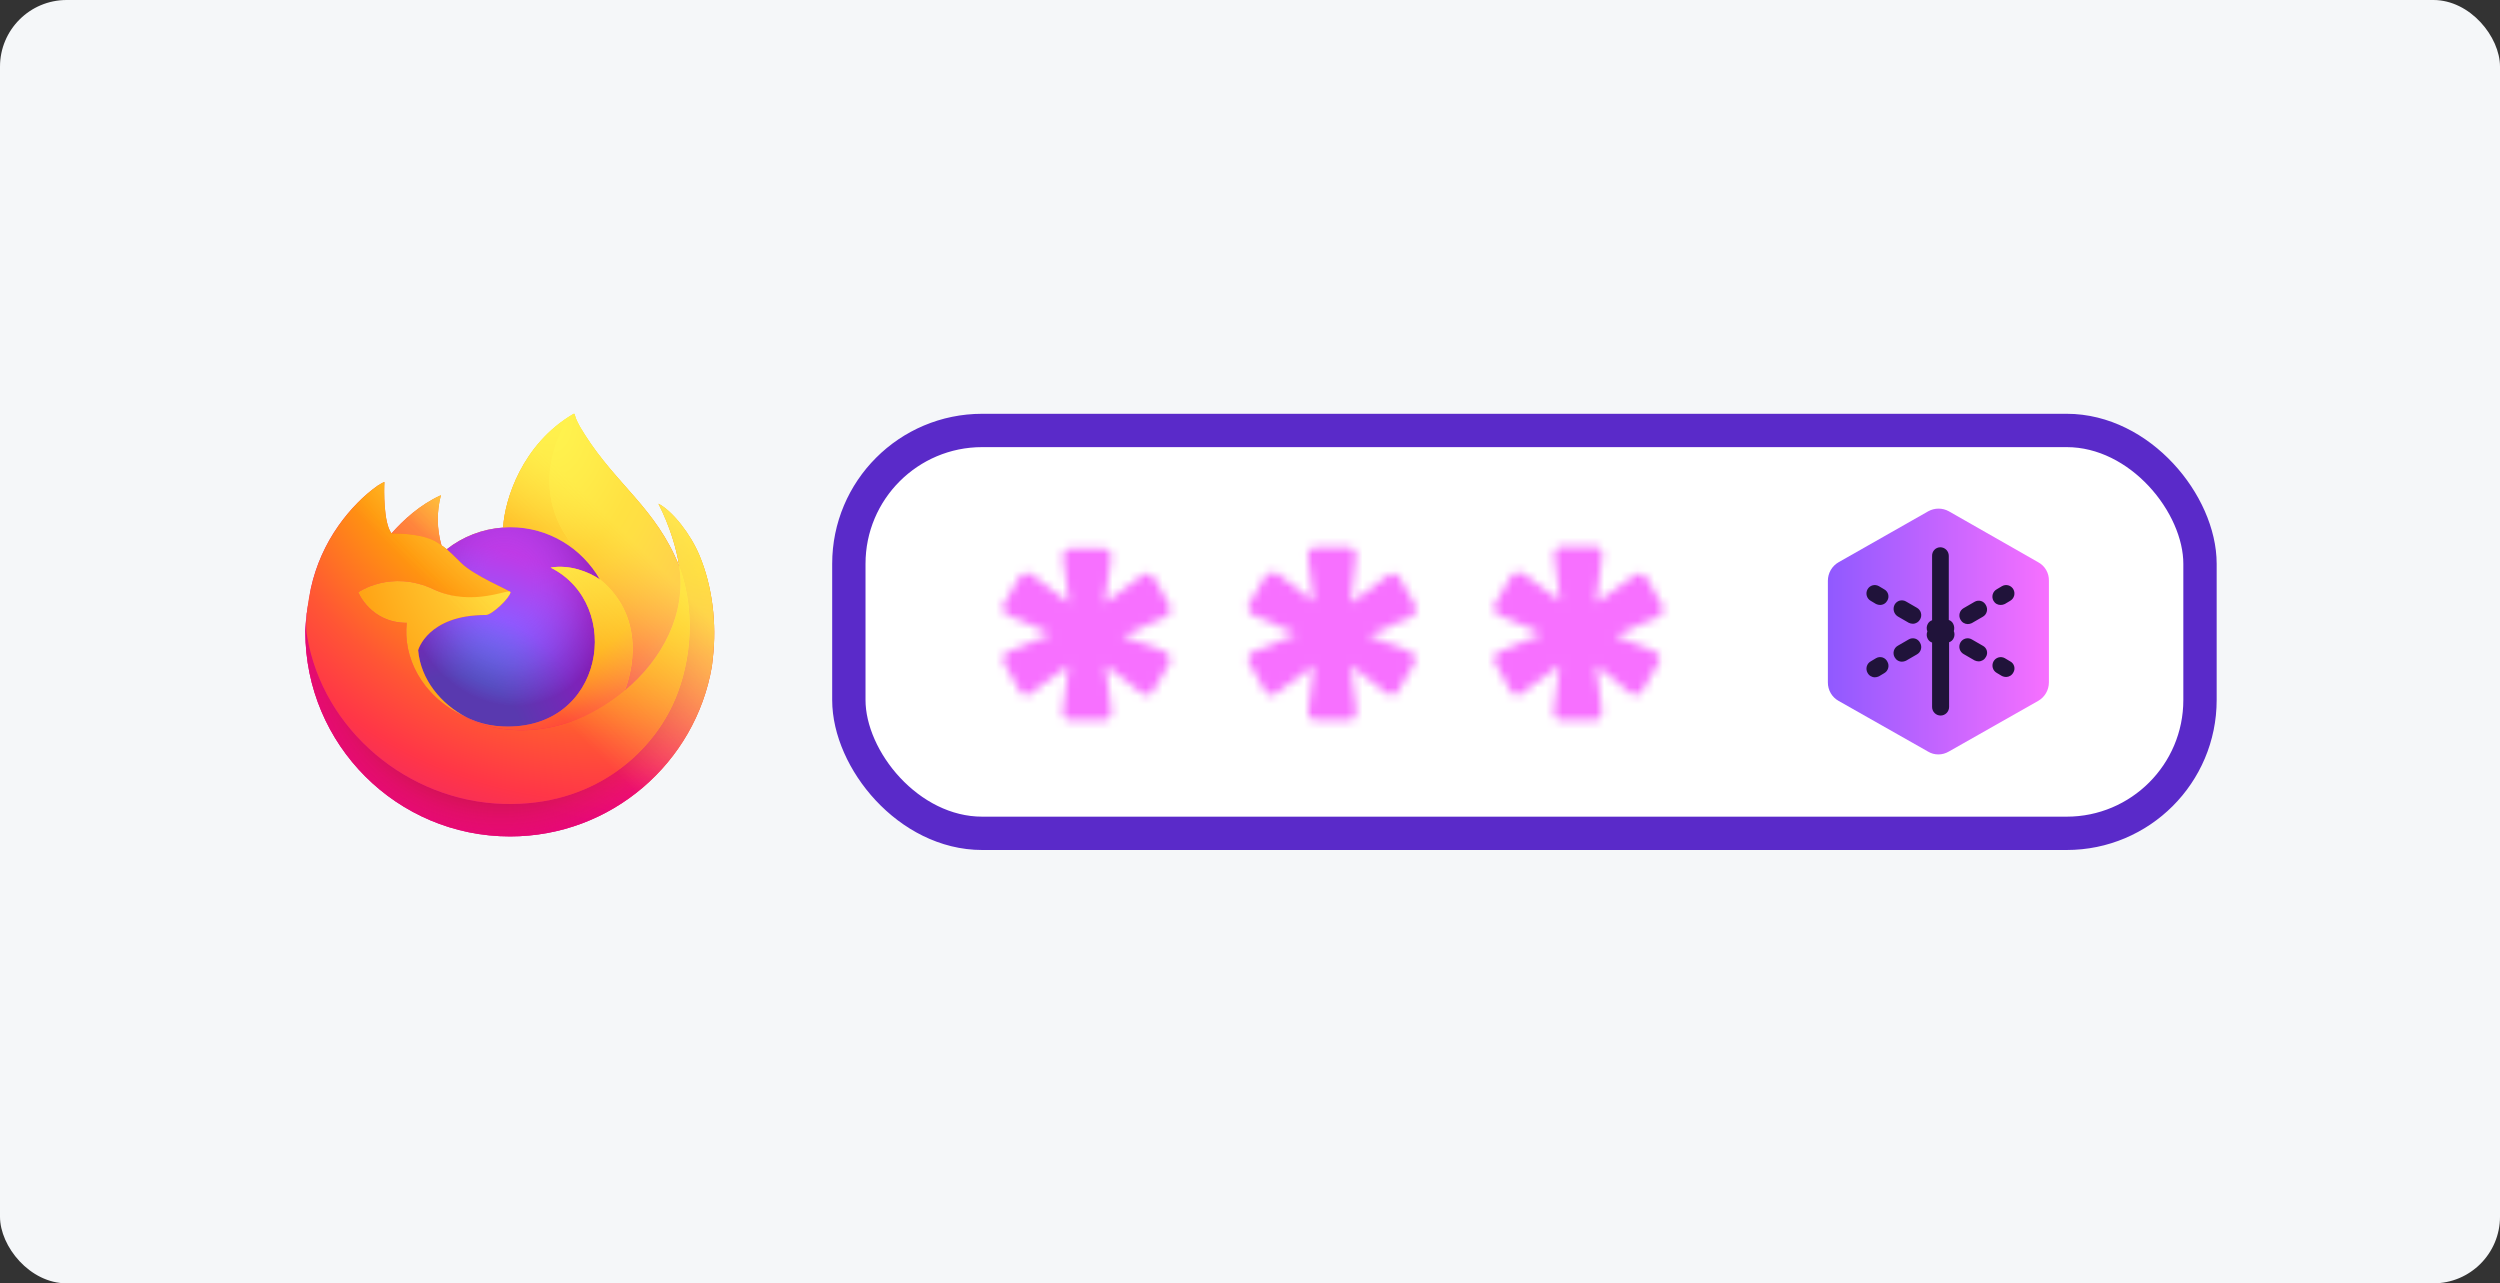 <svg width="300" height="154" viewBox="0 0 300 154" fill="none" xmlns="http://www.w3.org/2000/svg">
<rect x="0" y="0" width="300" height="154" fill="#333333" stroke="none"/>
<g clip-path="url(#clip0_3_977)">
<path d="M300 0H0V154H300V0Z" fill="#F5F7F9"/>
</g>
<g clip-path="url(#clip1_3_977)">
<path d="M83.941 66.665C82.874 64.096 80.711 61.322 79.013 60.446C80.395 63.156 81.194 65.875 81.5 67.903C81.5 67.903 81.5 67.918 81.505 67.944C78.727 61.019 74.016 58.226 70.169 52.146C69.974 51.839 69.78 51.532 69.59 51.204C69.482 51.019 69.395 50.851 69.32 50.693C69.16 50.385 69.037 50.06 68.953 49.725C68.953 49.709 68.948 49.693 68.938 49.681C68.927 49.669 68.913 49.66 68.897 49.658C68.882 49.654 68.866 49.654 68.851 49.658C68.847 49.66 68.844 49.663 68.84 49.665C68.834 49.665 68.828 49.672 68.822 49.675L68.832 49.661C62.66 53.276 60.566 59.964 60.374 63.31C57.908 63.478 55.549 64.387 53.607 65.916C53.404 65.744 53.192 65.584 52.971 65.435C52.411 63.476 52.388 61.402 52.903 59.43C50.378 60.58 48.415 62.395 46.988 64.001H46.977C46.003 62.767 46.071 58.697 46.126 57.847C46.115 57.794 45.4 58.218 45.308 58.283C44.449 58.896 43.645 59.584 42.907 60.34C42.067 61.191 41.3 62.112 40.613 63.091C39.033 65.33 37.912 67.861 37.316 70.536C37.304 70.589 37.294 70.644 37.283 70.698C37.237 70.914 37.07 71.997 37.041 72.232V72.286C36.823 73.405 36.688 74.538 36.636 75.676V75.802C36.636 89.371 47.636 100.371 61.205 100.371C73.358 100.371 83.448 91.548 85.424 79.959C85.465 79.645 85.498 79.328 85.535 79.011C86.024 74.797 85.481 70.368 83.941 66.665ZM55.622 85.898C55.736 85.952 55.845 86.012 55.962 86.066L55.979 86.076C55.861 86.018 55.742 85.959 55.623 85.898H55.622ZM81.507 67.955V67.932V67.959V67.955Z" fill="url(#paint0_linear_3_977)"/>
<path d="M83.941 66.665C82.874 64.096 80.711 61.322 79.013 60.446C80.395 63.156 81.194 65.875 81.5 67.903V67.953C83.819 74.239 82.555 80.631 80.735 84.536C77.92 90.578 71.104 96.772 60.433 96.47C48.914 96.143 38.759 87.585 36.863 76.385C36.517 74.617 36.863 73.721 37.036 72.286C36.825 73.391 36.744 73.711 36.639 75.676V75.802C36.639 89.371 47.639 100.371 61.208 100.371C73.361 100.371 83.451 91.548 85.427 79.959C85.468 79.645 85.501 79.328 85.538 79.011C86.024 74.797 85.481 70.368 83.941 66.665Z" fill="url(#paint1_radial_3_977)"/>
<path d="M83.941 66.665C82.874 64.096 80.711 61.322 79.013 60.446C80.395 63.156 81.194 65.875 81.5 67.903V67.953C83.819 74.239 82.555 80.631 80.735 84.536C77.92 90.578 71.104 96.772 60.433 96.47C48.914 96.143 38.759 87.585 36.863 76.385C36.517 74.617 36.863 73.721 37.036 72.286C36.825 73.391 36.744 73.711 36.639 75.676V75.802C36.639 89.371 47.639 100.371 61.208 100.371C73.361 100.371 83.451 91.548 85.427 79.959C85.468 79.645 85.501 79.328 85.538 79.011C86.024 74.797 85.481 70.368 83.941 66.665Z" fill="url(#paint2_radial_3_977)"/>
<path d="M72.001 69.552C72.055 69.59 72.103 69.628 72.155 69.666C71.538 68.571 70.77 67.569 69.873 66.689C62.236 59.052 67.871 50.129 68.821 49.675L68.831 49.661C62.659 53.276 60.565 59.964 60.373 63.31C60.659 63.29 60.944 63.266 61.236 63.266C65.841 63.266 69.853 65.799 72.001 69.552Z" fill="url(#paint3_radial_3_977)"/>
<path d="M61.251 71.078C61.211 71.691 59.052 73.797 58.297 73.797C51.31 73.797 50.176 78.024 50.176 78.024C50.483 81.583 52.963 84.515 55.964 86.066C56.1 86.136 56.239 86.199 56.372 86.263C56.613 86.365 56.854 86.467 57.094 86.558C58.123 86.921 59.201 87.128 60.291 87.172C72.537 87.746 74.911 72.529 66.073 68.111C68.335 67.717 70.684 68.628 71.996 69.549C69.849 65.796 65.836 63.263 61.231 63.263C60.939 63.263 60.654 63.287 60.368 63.307C57.903 63.477 55.547 64.387 53.607 65.916C53.982 66.234 54.405 66.657 55.296 67.534C56.966 69.182 61.242 70.878 61.251 71.078Z" fill="url(#paint4_radial_3_977)"/>
<path d="M61.251 71.078C61.211 71.691 59.052 73.797 58.297 73.797C51.31 73.797 50.176 78.024 50.176 78.024C50.483 81.583 52.963 84.515 55.964 86.066C56.1 86.136 56.239 86.199 56.372 86.263C56.613 86.365 56.854 86.467 57.094 86.558C58.123 86.921 59.201 87.128 60.291 87.172C72.537 87.746 74.911 72.529 66.073 68.111C68.335 67.717 70.684 68.628 71.996 69.549C69.849 65.796 65.836 63.263 61.231 63.263C60.939 63.263 60.654 63.287 60.368 63.307C57.903 63.477 55.547 64.387 53.607 65.916C53.982 66.234 54.405 66.657 55.296 67.534C56.966 69.182 61.242 70.878 61.251 71.078Z" fill="url(#paint5_radial_3_977)"/>
<path d="M52.465 65.099C52.664 65.228 52.828 65.336 52.976 65.435C52.416 63.476 52.393 61.402 52.908 59.43C50.383 60.58 48.42 62.395 46.993 64.001C47.109 63.998 50.673 63.933 52.465 65.099Z" fill="url(#paint6_radial_3_977)"/>
<path d="M36.863 76.385C38.759 87.585 48.914 96.143 60.441 96.47C71.112 96.772 77.924 90.578 80.743 84.536C82.563 80.63 83.827 74.239 81.508 67.953V67.906C81.508 67.912 81.508 67.921 81.513 67.947C82.384 73.639 79.49 79.152 74.965 82.881C74.96 82.891 74.956 82.902 74.952 82.912C66.134 90.093 57.696 87.244 55.988 86.082C55.87 86.025 55.75 85.965 55.631 85.904C50.49 83.45 48.366 78.763 48.821 74.746C44.481 74.746 43.001 71.084 43.001 71.084C43.001 71.084 46.898 68.305 52.035 70.722C56.792 72.961 61.259 71.085 61.259 71.084C61.25 70.884 56.975 69.183 55.307 67.54C54.417 66.663 53.993 66.24 53.618 65.922C53.415 65.75 53.203 65.59 52.982 65.441C52.836 65.339 52.676 65.237 52.471 65.105C50.679 63.94 47.115 64.004 46.997 64.007H46.986C46.012 62.773 46.08 58.703 46.136 57.853C46.124 57.8 45.41 58.225 45.318 58.289C44.458 58.902 43.654 59.591 42.916 60.346C42.076 61.198 41.309 62.118 40.622 63.097C39.042 65.337 37.921 67.867 37.325 70.542C37.306 70.589 36.431 74.405 36.863 76.385Z" fill="url(#paint7_radial_3_977)"/>
<path d="M69.873 66.689C70.77 67.569 71.538 68.571 72.155 69.666C72.282 69.762 72.405 69.864 72.523 69.972C78.093 75.101 75.179 82.36 74.957 82.882C79.482 79.153 82.376 73.64 81.505 67.948C78.727 61.019 74.016 58.226 70.169 52.146C69.974 51.839 69.78 51.532 69.59 51.204C69.482 51.019 69.395 50.851 69.32 50.693C69.16 50.385 69.037 50.06 68.953 49.725C68.953 49.709 68.948 49.693 68.938 49.681C68.928 49.669 68.913 49.66 68.897 49.658C68.882 49.654 68.867 49.654 68.851 49.658C68.847 49.66 68.844 49.663 68.84 49.665C68.834 49.665 68.828 49.672 68.822 49.675C67.871 50.129 62.236 59.052 69.873 66.689Z" fill="url(#paint8_radial_3_977)"/>
<path d="M72.521 69.967C72.403 69.859 72.28 69.757 72.153 69.661C72.103 69.623 72.05 69.585 71.999 69.547C70.688 68.627 68.338 67.715 66.076 68.109C74.913 72.527 72.54 87.744 60.294 87.17C59.204 87.126 58.126 86.919 57.097 86.556C56.857 86.466 56.616 86.367 56.376 86.261C56.236 86.197 56.098 86.134 55.967 86.063L55.983 86.074C57.691 87.239 66.129 90.087 74.947 82.904C74.947 82.904 74.952 82.891 74.96 82.873C75.179 82.36 78.093 75.101 72.521 69.967Z" fill="url(#paint9_radial_3_977)"/>
<path d="M50.176 78.024C50.176 78.024 51.31 73.797 58.297 73.797C59.052 73.797 61.211 71.689 61.251 71.078C61.291 70.466 56.783 72.955 52.026 70.716C46.89 68.299 42.993 71.078 42.993 71.078C42.993 71.078 44.473 74.74 48.813 74.74C48.358 78.757 50.482 83.44 55.623 85.898C55.737 85.952 55.846 86.012 55.964 86.066C52.963 84.518 50.486 81.584 50.176 78.024Z" fill="url(#paint10_radial_3_977)"/>
<path d="M83.941 66.665C82.874 64.096 80.711 61.322 79.013 60.446C80.395 63.156 81.194 65.875 81.5 67.903C81.5 67.903 81.5 67.918 81.505 67.944C78.727 61.019 74.016 58.226 70.169 52.146C69.974 51.839 69.78 51.532 69.59 51.204C69.482 51.019 69.395 50.851 69.32 50.693C69.16 50.385 69.037 50.06 68.953 49.725C68.953 49.709 68.948 49.693 68.938 49.681C68.927 49.669 68.913 49.66 68.897 49.658C68.882 49.654 68.866 49.654 68.851 49.658C68.847 49.66 68.844 49.663 68.84 49.665C68.834 49.665 68.828 49.672 68.822 49.675L68.832 49.661C62.66 53.276 60.566 59.964 60.374 63.31C60.66 63.29 60.945 63.266 61.237 63.266C65.843 63.266 69.854 65.799 72.002 69.552C70.691 68.632 68.341 67.72 66.079 68.114C74.916 72.532 72.543 87.749 60.297 87.175C59.207 87.131 58.129 86.924 57.1 86.561C56.86 86.471 56.619 86.372 56.379 86.266C56.239 86.203 56.102 86.139 55.97 86.069L55.986 86.079C55.867 86.022 55.748 85.962 55.629 85.901C55.744 85.955 55.852 86.015 55.97 86.069C52.963 84.518 50.486 81.583 50.176 78.024C50.176 78.024 51.31 73.797 58.297 73.797C59.052 73.797 61.211 71.689 61.251 71.078C61.242 70.878 56.966 69.177 55.299 67.534C54.408 66.657 53.985 66.234 53.61 65.916C53.407 65.744 53.195 65.584 52.974 65.435C52.414 63.476 52.391 61.402 52.906 59.43C50.381 60.58 48.418 62.395 46.991 64.001H46.98C46.006 62.767 46.074 58.697 46.129 57.847C46.118 57.794 45.404 58.218 45.312 58.283C44.452 58.896 43.648 59.584 42.91 60.34C42.07 61.191 41.303 62.112 40.616 63.091C39.036 65.33 37.915 67.861 37.319 70.536C37.307 70.589 37.297 70.644 37.286 70.698C37.24 70.914 37.031 72.012 37.003 72.247C37.003 72.266 37.003 72.23 37.003 72.247C36.811 73.382 36.689 74.527 36.636 75.676V75.802C36.636 89.371 47.636 100.371 61.205 100.371C73.358 100.371 83.448 91.548 85.424 79.959C85.465 79.645 85.498 79.328 85.535 79.011C86.024 74.797 85.481 70.368 83.941 66.665ZM81.504 67.927V67.953V67.927Z" fill="url(#paint11_linear_3_977)"/>
</g>
<rect x="101.862" y="51.655" width="162.138" height="48.345" rx="16" fill="white" stroke="#5A2AC9" stroke-width="4"/>
<path d="M244.584 67.469L233.854 61.35C233.477 61.143 233.055 61.035 232.626 61.035C232.197 61.035 231.775 61.143 231.398 61.35L220.63 67.469C220.241 67.691 219.917 68.013 219.691 68.403C219.466 68.793 219.346 69.236 219.345 69.688V81.888C219.341 82.34 219.459 82.785 219.685 83.176C219.911 83.567 220.238 83.888 220.63 84.106L231.36 90.187C231.736 90.416 232.168 90.535 232.607 90.531C233.045 90.53 233.475 90.411 233.854 90.187L244.584 84.106C244.973 83.884 245.296 83.562 245.522 83.172C245.748 82.783 245.867 82.339 245.869 81.888V69.688C245.88 69.233 245.765 68.785 245.538 68.393C245.311 68.001 244.981 67.681 244.584 67.469Z" fill="url(#paint12_linear_3_977)"/>
<path d="M225.126 78.982L224.484 79.365C224.369 79.429 224.268 79.516 224.186 79.62C224.105 79.725 224.045 79.845 224.01 79.973C223.975 80.101 223.965 80.235 223.982 80.367C223.998 80.499 224.04 80.626 224.106 80.741C224.19 80.901 224.315 81.035 224.468 81.129C224.621 81.223 224.796 81.274 224.975 81.277C225.145 81.275 225.313 81.236 225.466 81.162L226.108 80.78C226.223 80.715 226.324 80.628 226.406 80.524C226.487 80.419 226.547 80.299 226.582 80.171C226.618 80.043 226.627 79.909 226.611 79.777C226.594 79.645 226.552 79.518 226.486 79.403C226.428 79.281 226.345 79.173 226.244 79.085C226.143 78.998 226.024 78.932 225.897 78.892C225.769 78.853 225.635 78.841 225.502 78.856C225.37 78.871 225.242 78.914 225.126 78.982ZM229.056 76.726L227.733 77.49C227.618 77.555 227.517 77.642 227.436 77.746C227.354 77.851 227.294 77.971 227.259 78.099C227.224 78.227 227.214 78.361 227.231 78.493C227.247 78.625 227.29 78.752 227.355 78.867C227.44 79.027 227.565 79.161 227.718 79.255C227.87 79.349 228.045 79.4 228.224 79.403C228.394 79.401 228.562 79.362 228.715 79.288L230.038 78.523C230.153 78.459 230.254 78.372 230.335 78.267C230.417 78.163 230.477 78.043 230.512 77.915C230.547 77.787 230.557 77.653 230.54 77.521C230.524 77.389 230.481 77.262 230.416 77.146C230.357 77.025 230.275 76.917 230.173 76.829C230.072 76.741 229.954 76.675 229.826 76.636C229.699 76.597 229.564 76.584 229.432 76.6C229.299 76.615 229.171 76.658 229.056 76.726ZM234.383 74.856C234.33 74.747 234.255 74.65 234.165 74.572C234.074 74.493 233.968 74.433 233.854 74.397V66.706C233.854 66.57 233.828 66.435 233.777 66.31C233.726 66.184 233.651 66.07 233.556 65.974C233.461 65.878 233.349 65.802 233.225 65.751C233.101 65.699 232.968 65.672 232.834 65.673C232.702 65.673 232.571 65.701 232.45 65.753C232.328 65.806 232.218 65.882 232.127 65.979C232.035 66.075 231.963 66.189 231.916 66.314C231.869 66.439 231.847 66.572 231.851 66.706V74.431C231.737 74.468 231.632 74.527 231.541 74.606C231.45 74.685 231.376 74.781 231.323 74.89C231.252 75.024 231.211 75.173 231.205 75.325C231.198 75.478 231.226 75.629 231.285 75.769C231.226 75.91 231.198 76.061 231.205 76.214C231.211 76.366 231.252 76.515 231.323 76.649C231.376 76.758 231.45 76.854 231.541 76.933C231.632 77.012 231.737 77.071 231.851 77.108V84.834C231.851 85.107 231.959 85.37 232.15 85.564C232.342 85.757 232.601 85.866 232.872 85.866C233.142 85.866 233.402 85.757 233.593 85.564C233.784 85.37 233.892 85.107 233.892 84.834V77.07C234.006 77.033 234.111 76.974 234.202 76.895C234.293 76.816 234.367 76.719 234.421 76.611C234.492 76.477 234.532 76.328 234.538 76.175C234.545 76.023 234.518 75.871 234.459 75.731C234.546 75.44 234.519 75.127 234.383 74.856ZM236.956 72.213L235.634 72.978C235.519 73.042 235.418 73.129 235.336 73.234C235.255 73.338 235.195 73.458 235.16 73.586C235.124 73.714 235.115 73.848 235.131 73.98C235.148 74.112 235.19 74.239 235.256 74.355C235.34 74.514 235.465 74.648 235.618 74.742C235.771 74.836 235.946 74.887 236.125 74.89C236.295 74.888 236.462 74.849 236.616 74.775L237.938 74.01C238.053 73.946 238.154 73.859 238.236 73.754C238.317 73.65 238.377 73.53 238.412 73.402C238.447 73.274 238.457 73.14 238.441 73.008C238.424 72.876 238.382 72.749 238.316 72.633C238.258 72.512 238.175 72.404 238.074 72.316C237.972 72.228 237.854 72.163 237.727 72.123C237.599 72.084 237.465 72.071 237.332 72.087C237.199 72.102 237.071 72.145 236.956 72.213ZM240.088 72.595C240.258 72.594 240.426 72.555 240.579 72.481L241.222 72.098C241.336 72.033 241.437 71.946 241.519 71.841C241.6 71.737 241.66 71.617 241.696 71.489C241.731 71.361 241.741 71.227 241.726 71.094C241.71 70.962 241.668 70.835 241.604 70.719C241.539 70.603 241.452 70.501 241.349 70.419C241.245 70.337 241.126 70.277 241 70.242C240.873 70.206 240.74 70.197 240.61 70.213C240.479 70.23 240.353 70.273 240.239 70.339L239.597 70.721C239.482 70.786 239.381 70.873 239.3 70.977C239.218 71.082 239.158 71.201 239.123 71.329C239.088 71.458 239.078 71.592 239.095 71.724C239.111 71.856 239.154 71.983 239.219 72.098C239.306 72.253 239.432 72.381 239.585 72.469C239.739 72.556 239.912 72.6 240.088 72.595ZM241.222 79.365L240.579 78.982C240.349 78.852 240.077 78.819 239.823 78.891C239.569 78.963 239.353 79.134 239.223 79.367C239.094 79.6 239.06 79.875 239.13 80.132C239.2 80.39 239.368 80.609 239.597 80.741L240.239 81.124C240.393 81.198 240.56 81.237 240.73 81.239C240.909 81.236 241.084 81.185 241.237 81.091C241.39 80.997 241.515 80.863 241.599 80.703C241.667 80.591 241.711 80.467 241.729 80.337C241.746 80.207 241.737 80.076 241.701 79.95C241.666 79.824 241.605 79.707 241.522 79.606C241.44 79.505 241.337 79.423 241.222 79.365ZM237.935 77.49L236.612 76.726C236.498 76.66 236.372 76.617 236.242 76.6C236.111 76.584 235.979 76.593 235.852 76.629C235.725 76.664 235.606 76.724 235.503 76.806C235.399 76.888 235.312 76.99 235.248 77.106C235.183 77.222 235.142 77.349 235.126 77.481C235.11 77.614 235.12 77.748 235.156 77.876C235.191 78.004 235.251 78.124 235.333 78.228C235.414 78.333 235.515 78.42 235.63 78.485L236.952 79.25C237.106 79.324 237.273 79.363 237.443 79.365C237.622 79.362 237.797 79.311 237.95 79.217C238.103 79.123 238.228 78.989 238.312 78.829C238.381 78.718 238.426 78.593 238.444 78.463C238.462 78.333 238.453 78.201 238.418 78.075C238.382 77.948 238.321 77.831 238.237 77.731C238.154 77.63 238.051 77.548 237.935 77.49ZM227.733 73.972L229.056 74.737C229.209 74.811 229.377 74.85 229.547 74.852C229.726 74.849 229.901 74.798 230.053 74.704C230.206 74.61 230.331 74.476 230.416 74.316C230.481 74.201 230.524 74.074 230.54 73.942C230.557 73.81 230.547 73.676 230.512 73.548C230.477 73.419 230.417 73.3 230.335 73.195C230.254 73.091 230.153 73.004 230.038 72.939L228.715 72.174C228.602 72.108 228.476 72.065 228.346 72.049C228.215 72.032 228.083 72.042 227.956 72.077C227.83 72.113 227.711 72.174 227.608 72.256C227.505 72.338 227.419 72.441 227.355 72.557C227.229 72.797 227.197 73.077 227.268 73.34C227.338 73.603 227.504 73.829 227.733 73.972ZM226.108 70.721L225.466 70.339C225.352 70.273 225.226 70.23 225.096 70.213C224.965 70.197 224.833 70.206 224.706 70.242C224.579 70.277 224.46 70.337 224.357 70.419C224.253 70.501 224.166 70.603 224.102 70.719C224.037 70.835 223.996 70.962 223.98 71.094C223.964 71.227 223.974 71.361 224.01 71.489C224.045 71.617 224.105 71.737 224.187 71.841C224.268 71.946 224.369 72.033 224.484 72.098L225.126 72.481C225.28 72.555 225.447 72.594 225.617 72.595C225.796 72.593 225.971 72.542 226.124 72.448C226.277 72.353 226.402 72.219 226.486 72.06C226.551 71.947 226.592 71.823 226.608 71.694C226.623 71.565 226.613 71.434 226.578 71.309C226.543 71.184 226.483 71.068 226.402 70.967C226.322 70.866 226.222 70.782 226.108 70.721Z" fill="#20133A"/>
<mask id="mask0_3_977" style="mask-type:alpha" maskUnits="userSpaceOnUse" x="120" y="65" width="80" height="22">
<path d="M198.606 78.218C198.726 78.269 198.834 78.345 198.922 78.441C199.011 78.537 199.078 78.651 199.118 78.775C199.158 78.899 199.172 79.031 199.157 79.16C199.142 79.29 199.1 79.415 199.032 79.527L197.041 82.941C196.975 83.054 196.884 83.151 196.776 83.225C196.668 83.298 196.545 83.347 196.415 83.367C196.156 83.41 195.89 83.349 195.675 83.197L191.55 79.868L192.233 85.387C192.254 85.654 192.173 85.918 192.006 86.127C191.923 86.226 191.818 86.303 191.699 86.353C191.58 86.403 191.451 86.423 191.323 86.411H187.369C187.238 86.415 187.109 86.388 186.991 86.334C186.873 86.28 186.768 86.199 186.686 86.098C186.601 86.002 186.537 85.889 186.498 85.766C186.459 85.644 186.446 85.515 186.458 85.387L187.141 79.84L182.618 83.197C182.521 83.28 182.407 83.339 182.283 83.368C182.159 83.398 182.03 83.398 181.907 83.367C181.774 83.346 181.648 83.294 181.539 83.215C181.43 83.136 181.342 83.032 181.281 82.912L179.375 79.498C179.319 79.383 179.29 79.257 179.29 79.129C179.29 79.001 179.319 78.874 179.375 78.759C179.414 78.64 179.477 78.531 179.56 78.438C179.643 78.345 179.745 78.27 179.858 78.218L185.007 76.085L179.858 73.809C179.737 73.77 179.627 73.7 179.542 73.605C179.457 73.51 179.399 73.393 179.375 73.268C179.319 73.148 179.29 73.017 179.29 72.884C179.29 72.751 179.319 72.62 179.375 72.5L181.338 69.172C181.394 69.056 181.478 68.957 181.582 68.882C181.686 68.808 181.808 68.76 181.935 68.745C182.172 68.647 182.438 68.647 182.675 68.745L187.198 72.102L186.515 66.611C186.502 66.484 186.516 66.354 186.555 66.232C186.594 66.11 186.658 65.997 186.743 65.9C186.828 65.802 186.933 65.724 187.05 65.67C187.168 65.616 187.296 65.588 187.425 65.587H191.351C191.483 65.581 191.613 65.605 191.734 65.656C191.855 65.707 191.963 65.784 192.051 65.882C192.138 65.98 192.202 66.097 192.239 66.223C192.275 66.349 192.283 66.482 192.262 66.611L191.55 72.301L196.216 69.029C196.318 68.946 196.438 68.887 196.566 68.857C196.694 68.828 196.828 68.828 196.956 68.859C197.079 68.884 197.196 68.936 197.299 69.009C197.402 69.083 197.489 69.177 197.553 69.285L199.488 72.699C199.544 72.82 199.573 72.951 199.573 73.083C199.573 73.216 199.544 73.347 199.488 73.467C199.438 73.589 199.364 73.699 199.271 73.791C199.178 73.884 199.068 73.958 198.947 74.008L193.826 76.255L198.606 78.218ZM169.247 78.218C169.373 78.262 169.486 78.338 169.576 78.437C169.665 78.537 169.728 78.657 169.759 78.787C169.815 78.903 169.843 79.029 169.843 79.157C169.843 79.285 169.815 79.411 169.759 79.527L167.768 82.941C167.702 83.054 167.611 83.151 167.503 83.225C167.395 83.298 167.271 83.347 167.142 83.367C167.018 83.39 166.891 83.386 166.768 83.356C166.646 83.327 166.531 83.273 166.431 83.197L162.078 79.868L162.789 85.387C162.8 85.644 162.72 85.896 162.562 86.098C162.472 86.198 162.363 86.278 162.24 86.332C162.117 86.386 161.985 86.413 161.851 86.411H157.896C157.767 86.411 157.639 86.382 157.521 86.329C157.403 86.275 157.298 86.196 157.213 86.098C157.129 86.002 157.065 85.889 157.026 85.766C156.987 85.644 156.973 85.515 156.986 85.387L157.669 79.84L153.145 83.197C153.044 83.28 152.924 83.339 152.796 83.369C152.667 83.398 152.534 83.398 152.406 83.367C152.277 83.344 152.156 83.291 152.052 83.212C151.948 83.132 151.865 83.03 151.808 82.912L149.874 79.498C149.818 79.383 149.789 79.257 149.789 79.129C149.789 79.001 149.818 78.874 149.874 78.759C149.915 78.637 149.982 78.525 150.07 78.432C150.158 78.338 150.266 78.266 150.386 78.218L155.535 76.085L150.386 73.809C150.264 73.765 150.154 73.693 150.065 73.6C149.976 73.506 149.911 73.392 149.874 73.268C149.818 73.148 149.789 73.017 149.789 72.884C149.789 72.751 149.818 72.62 149.874 72.5L151.837 69.172C151.903 69.058 151.993 68.961 152.101 68.888C152.21 68.814 152.333 68.765 152.463 68.745C152.699 68.647 152.965 68.647 153.202 68.745L157.64 72.216L156.957 66.725C156.942 66.593 156.955 66.459 156.994 66.332C157.033 66.204 157.098 66.086 157.185 65.985C157.27 65.888 157.375 65.809 157.493 65.755C157.61 65.701 157.738 65.673 157.868 65.672H161.794C161.928 65.671 162.06 65.698 162.183 65.752C162.306 65.806 162.415 65.885 162.505 65.985C162.592 66.086 162.657 66.204 162.696 66.332C162.735 66.459 162.747 66.593 162.732 66.725L162.078 72.358L166.601 69.029C166.698 68.946 166.812 68.887 166.936 68.858C167.06 68.828 167.189 68.828 167.313 68.859C167.443 68.875 167.568 68.922 167.677 68.996C167.786 69.07 167.876 69.169 167.938 69.285L169.844 72.699C169.9 72.82 169.929 72.951 169.929 73.083C169.929 73.216 169.9 73.347 169.844 73.467C169.8 73.588 169.732 73.698 169.644 73.79C169.556 73.883 169.45 73.957 169.332 74.008L164.212 76.255L169.247 78.218ZM139.86 78.218C140.092 78.335 140.272 78.533 140.366 78.775C140.461 79.016 140.463 79.284 140.372 79.527L138.352 82.941C138.296 83.056 138.212 83.155 138.108 83.23C138.003 83.305 137.882 83.352 137.755 83.367C137.626 83.39 137.495 83.387 137.368 83.358C137.24 83.328 137.121 83.273 137.015 83.197L132.691 79.868L133.374 85.387C133.387 85.515 133.373 85.644 133.334 85.766C133.295 85.889 133.231 86.002 133.146 86.098C133.064 86.199 132.959 86.28 132.841 86.334C132.723 86.388 132.594 86.415 132.463 86.411H128.424C128.294 86.411 128.166 86.382 128.049 86.329C127.931 86.275 127.826 86.196 127.741 86.098C127.655 86.003 127.592 85.89 127.557 85.766C127.523 85.643 127.518 85.513 127.542 85.387L128.225 79.84L123.701 83.197C123.6 83.28 123.48 83.339 123.352 83.369C123.223 83.398 123.09 83.398 122.962 83.367C122.835 83.34 122.715 83.285 122.612 83.207C122.509 83.128 122.424 83.027 122.364 82.912L120.43 79.498C120.345 79.259 120.345 78.998 120.43 78.759C120.471 78.637 120.538 78.525 120.626 78.432C120.714 78.338 120.822 78.266 120.942 78.218L126.091 76.085L120.942 73.809C120.82 73.765 120.71 73.693 120.621 73.6C120.532 73.506 120.467 73.392 120.43 73.268C120.374 73.148 120.345 73.017 120.345 72.884C120.345 72.751 120.374 72.62 120.43 72.5L122.393 69.172C122.532 68.957 122.752 68.806 123.002 68.753C123.253 68.699 123.515 68.748 123.73 68.887L128.282 72.358L127.57 66.867C127.555 66.735 127.568 66.601 127.607 66.474C127.646 66.346 127.711 66.229 127.798 66.128C127.883 66.03 127.988 65.951 128.106 65.897C128.223 65.844 128.351 65.815 128.481 65.815H132.435C132.565 65.815 132.692 65.844 132.81 65.897C132.928 65.951 133.033 66.03 133.118 66.128C133.205 66.229 133.27 66.346 133.309 66.474C133.348 66.601 133.36 66.735 133.345 66.867L132.577 72.358L137.101 69.029C137.208 68.945 137.332 68.886 137.465 68.857C137.598 68.827 137.736 68.828 137.869 68.859C138.11 68.929 138.321 69.079 138.466 69.285L140.372 72.699C140.428 72.82 140.457 72.951 140.457 73.083C140.457 73.216 140.428 73.347 140.372 73.467C140.328 73.588 140.26 73.698 140.172 73.79C140.084 73.883 139.978 73.957 139.86 74.008L134.711 76.312L139.86 78.218Z" fill="white"/>
</mask>
<g mask="url(#mask0_3_977)">
<path d="M112.92 58.304H206.856V93.865H112.92V58.304Z" fill="#F770FF"/>
</g>
<defs>
<linearGradient id="paint0_linear_3_977" x1="80.689" y1="57.512" x2="39.901" y2="96.865" gradientUnits="userSpaceOnUse">
<stop offset="0.05" stop-color="#FFF44F"/>
<stop offset="0.11" stop-color="#FFE847"/>
<stop offset="0.22" stop-color="#FFC830"/>
<stop offset="0.37" stop-color="#FF980E"/>
<stop offset="0.4" stop-color="#FF8B16"/>
<stop offset="0.46" stop-color="#FF672A"/>
<stop offset="0.53" stop-color="#FF3647"/>
<stop offset="0.7" stop-color="#E31587"/>
</linearGradient>
<radialGradient id="paint1_radial_3_977" cx="0" cy="0" r="1" gradientUnits="userSpaceOnUse" gradientTransform="translate(78.804 55.284) scale(51.221)">
<stop offset="0.13" stop-color="#FFBD4F"/>
<stop offset="0.19" stop-color="#FFAC31"/>
<stop offset="0.25" stop-color="#FF9D17"/>
<stop offset="0.28" stop-color="#FF980E"/>
<stop offset="0.4" stop-color="#FF563B"/>
<stop offset="0.47" stop-color="#FF3750"/>
<stop offset="0.71" stop-color="#F5156C"/>
<stop offset="0.78" stop-color="#EB0878"/>
<stop offset="0.86" stop-color="#E50080"/>
</radialGradient>
<radialGradient id="paint2_radial_3_977" cx="0" cy="0" r="1" gradientUnits="userSpaceOnUse" gradientTransform="translate(60.088 76.224) scale(51.221)">
<stop offset="0.3" stop-color="#960E18"/>
<stop offset="0.35" stop-color="#B11927" stop-opacity="0.74"/>
<stop offset="0.43" stop-color="#DB293D" stop-opacity="0.34"/>
<stop offset="0.5" stop-color="#F5334B" stop-opacity="0.09"/>
<stop offset="0.53" stop-color="#FF3750" stop-opacity="0"/>
</radialGradient>
<radialGradient id="paint3_radial_3_977" cx="0" cy="0" r="1" gradientUnits="userSpaceOnUse" gradientTransform="translate(66.264 43.66) scale(37.108 37.108)">
<stop offset="0.13" stop-color="#FFF44F"/>
<stop offset="0.25" stop-color="#FFDC3E"/>
<stop offset="0.51" stop-color="#FF9D12"/>
<stop offset="0.53" stop-color="#FF980E"/>
</radialGradient>
<radialGradient id="paint4_radial_3_977" cx="0" cy="0" r="1" gradientUnits="userSpaceOnUse" gradientTransform="translate(54.423 89.604) scale(24.388 24.388)">
<stop offset="0.35" stop-color="#3A8EE6"/>
<stop offset="0.47" stop-color="#5C79F0"/>
<stop offset="0.67" stop-color="#9059FF"/>
<stop offset="1" stop-color="#C139E6"/>
</radialGradient>
<radialGradient id="paint5_radial_3_977" cx="0" cy="0" r="1" gradientUnits="userSpaceOnUse" gradientTransform="translate(60.823 70.137) rotate(-13.897) scale(12.921 15.179)">
<stop offset="0.21" stop-color="#9059FF" stop-opacity="0"/>
<stop offset="0.28" stop-color="#8C4FF3" stop-opacity="0.06"/>
<stop offset="0.75" stop-color="#7716A8" stop-opacity="0.45"/>
<stop offset="0.97" stop-color="#6E008B" stop-opacity="0.6"/>
</radialGradient>
<radialGradient id="paint6_radial_3_977" cx="0" cy="0" r="1" gradientUnits="userSpaceOnUse" gradientTransform="translate(59.441 53.188) scale(17.546)">
<stop stop-color="#FFE226"/>
<stop offset="0.12" stop-color="#FFDB27"/>
<stop offset="0.3" stop-color="#FFC82A"/>
<stop offset="0.5" stop-color="#FFA930"/>
<stop offset="0.73" stop-color="#FF7E37"/>
<stop offset="0.79" stop-color="#FF7139"/>
</radialGradient>
<radialGradient id="paint7_radial_3_977" cx="0" cy="0" r="1" gradientUnits="userSpaceOnUse" gradientTransform="translate(73.232 42.06) scale(74.858 74.858)">
<stop offset="0.11" stop-color="#FFF44F"/>
<stop offset="0.46" stop-color="#FF980E"/>
<stop offset="0.62" stop-color="#FF5634"/>
<stop offset="0.72" stop-color="#FF3647"/>
<stop offset="0.9" stop-color="#E31587"/>
</radialGradient>
<radialGradient id="paint8_radial_3_977" cx="0" cy="0" r="1" gradientUnits="userSpaceOnUse" gradientTransform="translate(65.996 50.239) rotate(84.232) scale(54.564 35.849)">
<stop stop-color="#FFF44F"/>
<stop offset="0.06" stop-color="#FFE847"/>
<stop offset="0.17" stop-color="#FFC830"/>
<stop offset="0.3" stop-color="#FF980E"/>
<stop offset="0.36" stop-color="#FF8B16"/>
<stop offset="0.45" stop-color="#FF672A"/>
<stop offset="0.57" stop-color="#FF3647"/>
<stop offset="0.74" stop-color="#E31587"/>
</radialGradient>
<radialGradient id="paint9_radial_3_977" cx="0" cy="0" r="1" gradientUnits="userSpaceOnUse" gradientTransform="translate(59.028 59.687) scale(46.734)">
<stop offset="0.14" stop-color="#FFF44F"/>
<stop offset="0.48" stop-color="#FF980E"/>
<stop offset="0.59" stop-color="#FF5634"/>
<stop offset="0.66" stop-color="#FF3647"/>
<stop offset="0.9" stop-color="#E31587"/>
</radialGradient>
<radialGradient id="paint10_radial_3_977" cx="0" cy="0" r="1" gradientUnits="userSpaceOnUse" gradientTransform="translate(71.364 62.422) scale(51.151 51.151)">
<stop offset="0.09" stop-color="#FFF44F"/>
<stop offset="0.23" stop-color="#FFE141"/>
<stop offset="0.51" stop-color="#FFAF1E"/>
<stop offset="0.63" stop-color="#FF980E"/>
</radialGradient>
<linearGradient id="paint11_linear_3_977" x1="80.198" y1="57.301" x2="45.493" y2="92.007" gradientUnits="userSpaceOnUse">
<stop offset="0.17" stop-color="#FFF44F" stop-opacity="0.8"/>
<stop offset="0.27" stop-color="#FFF44F" stop-opacity="0.63"/>
<stop offset="0.49" stop-color="#FFF44F" stop-opacity="0.22"/>
<stop offset="0.6" stop-color="#FFF44F" stop-opacity="0"/>
</linearGradient>
<linearGradient id="paint12_linear_3_977" x1="219.345" y1="75.784" x2="245.872" y2="75.784" gradientUnits="userSpaceOnUse">
<stop stop-color="#9059FF"/>
<stop offset="1" stop-color="#F770FF"/>
</linearGradient>
<clipPath id="clip0_3_977">
<rect width="300" height="154" rx="8" fill="white"/>
</clipPath>
<clipPath id="clip1_3_977">
<rect width="52.345" height="52.345" fill="white" transform="translate(35 49.655)"/>
</clipPath>
</defs>
</svg>

